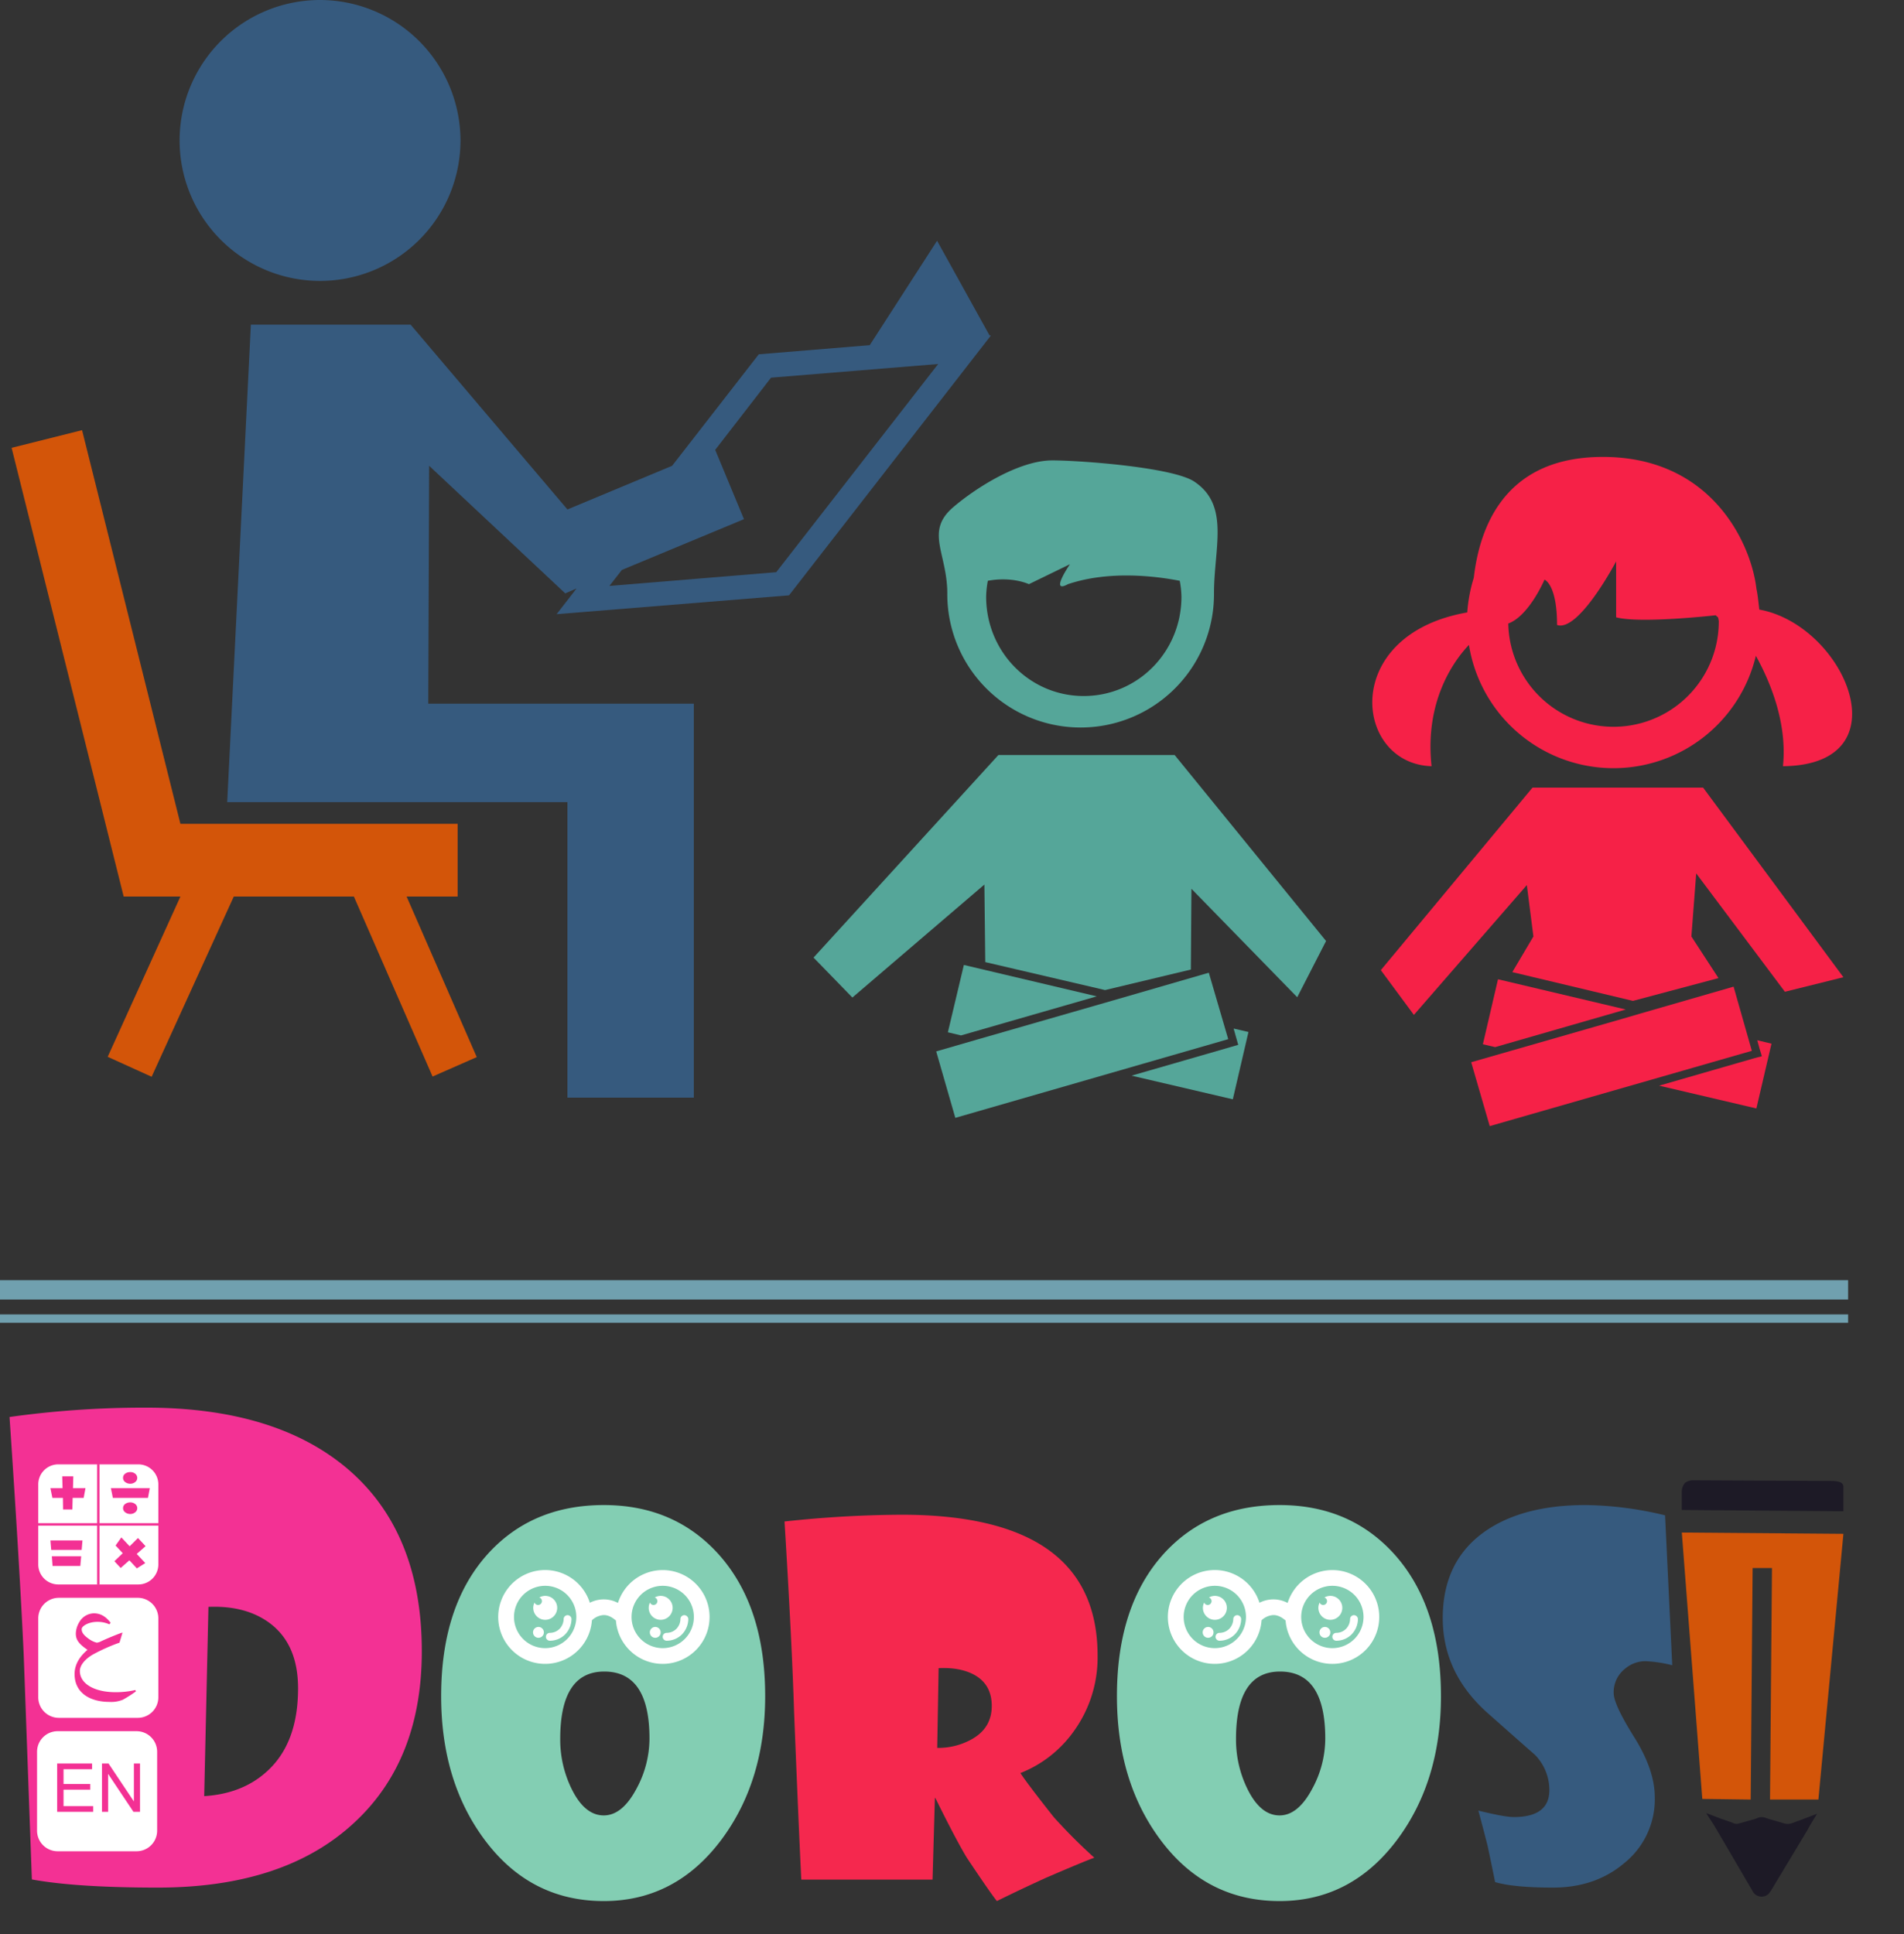 <svg xmlns="http://www.w3.org/2000/svg" xmlns:xlink="http://www.w3.org/1999/xlink" width="787.074" height="799.357" viewBox="0 0 787.074 799.357">
  <rect x="0" y="0" width="787.074" height="799.357" fill="#333333" stroke="none"/>
  <defs>
    <clipPath id="clip-path">
      <rect id="Rectangle_7" data-name="Rectangle 7" width="782.272" height="543.245" transform="translate(3263.076 524.698)" fill="none"/>
    </clipPath>
  </defs>
  <g id="dorosi_logo" transform="translate(-3258.274 -524.698)">
    <g id="Group_10" data-name="Group 10">
      <g id="Group_9" data-name="Group 9">
        <g id="Group_8" data-name="Group 8" clip-path="url(#clip-path)">
          <path id="Path_32" data-name="Path 32" d="M3850.051,841.38c-3.047-27.946,10.262-44.7,15.452-50.128a60.514,60.514,0,0,0,118.609,4.5c4.83,8.722,13.19,26.528,11.2,45.632,50.582-.482,25.562-58.369-9.779-64.737-.362-2.957-.6-5.884-1.207-8.721-2.113-18.259-18.5-55.411-65.431-54.355-40.411.936-49.254,31.478-51.4,49.978a62.48,62.48,0,0,0-2.686,14.275c-52.725,9.206-46.81,62.595-14.759,63.56Zm46.689-77.11s5.191,1.872,5.191,18.741c8.964,3.079,24.417-26.286,24.417-26.286v23.118c10.018,2.686,41.135-.845,41.135-.845l1.057.936c0,.483.241,1.086.241,1.538a43.509,43.509,0,0,1-87.01.937c8.6-3.169,14.969-18.139,14.969-18.139Zm0,0" fill="#f62147"/>
        </g>
      </g>
      <path id="Path_33" data-name="Path 33" d="M3938.722,850.223h-46.931l-62.715,75.451,13.672,18.5,46.689-53.661,2.716,21.247-8.722,14.728,49.858,11.891,35.372-9.416-11.2-17.2,1.991-26.075,36.669,48.921L4020.3,928.6l-58.005-78.378Zm0,0" fill="#f62147"/>
      <path id="Path_34" data-name="Path 34" d="M3874.1,990.139l108.348-31.116-7.545-26.528L3936.94,943.45l-8.48,2.475-62.02,17.807Zm99.107,51.066" fill="#f62147"/>
      <path id="Path_35" data-name="Path 35" d="M3877.515,929.446l-6.247,26.861,5.07,1.177,53.993-15.543Zm0,0" fill="#f62147"/>
      <path id="Path_36" data-name="Path 36" d="M3944.124,973.419l40.2,9.417,6.247-26.77-5.885-1.418.935,3.44.966,3.169-3.2.845Zm50.372,350.636" fill="#f62147"/>
      <path id="Path_37" data-name="Path 37" d="M3653.185,986.728,3766,954.2l-8.029-27.465L3718.5,938.169l-56.136,16.146-17.082,4.95Zm246.715,53.345" fill="#55a699"/>
      <path id="Path_38" data-name="Path 38" d="M3774.36,951.236l-6.126-1.418.965,3.441.936,3.29-3.2.935-40.9,11.8,41.861,9.777Zm0,0" fill="#55a699"/>
      <path id="Path_39" data-name="Path 39" d="M3656.717,923.531l-6.609,27.827,5.432,1.3,56.106-16.147Zm0,0" fill="#55a699"/>
      <path id="Path_40" data-name="Path 40" d="M3649.866,770.034a55.125,55.125,0,1,0,110.249,0c0-18.983,6.609-36.306-8.029-46.205-8.721-6.006-47.382-8.843-58.821-8.843-13.551,0-31.237,11.076-40.8,19.224-12.012,10.14-2.595,18.984-2.595,35.824Zm16.75-5.281c10.141-1.9,16.992,1.389,16.992,1.389l16.961-8.241s-8.6,12.5-.815,8.241c17.2-5.766,36.428-3.291,46.205-1.389a39.114,39.114,0,0,1,.7,6.58c0,22.754-18.017,41.044-40.411,41.044-22.3,0-40.321-18.29-40.321-41.044a39.215,39.215,0,0,1,.694-6.58Zm0,0" fill="#55a699"/>
      <path id="Path_41" data-name="Path 41" d="M3806.441,913.631l-62.594-76.868h-72.855l-76.416,83.72,16.055,16.509L3665.2,890.3l.362,32.052,49.526,11.558,35.462-8.481.241-33.379,43.731,44.818Zm0,0" fill="#55a699"/>
      <path id="Path_42" data-name="Path 42" d="M3448.625,582.705a58.052,58.052,0,1,1-58.1-58.006,58.148,58.148,0,0,1,58.1,58.006Zm-5,0" fill="#365a7e"/>
      <path id="Path_43" data-name="Path 43" d="M3332.852,895.252,3302.793,961.5l18.169,8.239,33.952-74.485h49.647l32.534,74.395,18.259-8.029-29-66.366h21.1V865.193H3332.852l-40.652-162.7-29.124,7.3L3309.4,895.252Zm0,0" fill="#d35509"/>
      <path id="Path_44" data-name="Path 44" d="M3361.976,658.88,3352.2,856.229h140.64v122.14h52.242V815.547H3435.315l.362-98.328,56.346,52.815v-.121l4.588-1.991-8.24,10.623,96.065-7.786,83.477-107.412h-.573l-21.7-39.143-27.827,43.156-45.873,3.774-35.825,46.085-43.278,18.047-64.827-76.386Zm153.377,101.376,50.461-20.975-11.891-28.642,23.087-29.847,69.083-5.644-66.94,86.044-68.961,5.674Zm0,0" fill="#365a7e"/>
      <rect id="Rectangle_8" data-name="Rectangle 8" width="763.975" height="8.022" transform="translate(3258.274 1053.804)" fill="#70a0af"/>
    </g>
    <path id="Path_109" data-name="Path 109" d="M98.981-130.541a54.168,54.168,0,0,0-11.067-1.68,13.091,13.091,0,0,0-8.5,3.162,12.366,12.366,0,0,0-4.644,9.98q0,4.743,8.5,18.281t8.5,24.9A33.818,33.818,0,0,1,79.217-48.82Q67.261-38.642,49.671-38.642q-16.206,0-23.914-2.273-.889-4.546-3.063-14.822-1.383-5.534-3.854-14.724,10.87,2.668,14.625,2.668,14.724,0,14.724-11.166A20.854,20.854,0,0,0,42.26-93.485q-9.684-8.5-19.368-17.1-18.775-16.6-18.775-39.428,0-23.815,17.787-36.068,15.514-10.672,41.305-10.672A145.564,145.564,0,0,1,96.016-192.5Z" transform="translate(3850.562 1343.511)" fill="#365a7e"/>
    <path id="Path_110" data-name="Path 110" d="M138.308-120.041q0,35.1-18.1,59.364Q101.218-35.32,71.586-35.32q-30.527,0-49.42-25.555-17.8-24.064-17.8-59.165,0-37.488,19.39-58.867,18.3-20.086,47.829-20.086,29.036,0,47.332,20.186Q138.308-157.329,138.308-120.041Zm-47.829,17.5q0-27.643-18.694-27.643-18.2,0-18.2,27.842a46.218,46.218,0,0,0,4.773,20.782Q63.73-70.72,71.586-70.72q7.657,0,13.523-11.037A43.537,43.537,0,0,0,90.479-102.54Z" transform="translate(3436.272 1345.757)" fill="#83ceb3"/>
    <path id="Path_111" data-name="Path 111" d="M138.308-120.041q0,35.1-18.1,59.364Q101.218-35.32,71.586-35.32q-30.527,0-49.42-25.555-17.8-24.064-17.8-59.165,0-37.488,19.39-58.867,18.3-20.086,47.829-20.086,29.036,0,47.332,20.186Q138.308-157.329,138.308-120.041Zm-47.829,17.5q0-27.643-18.694-27.643-18.2,0-18.2,27.842a46.218,46.218,0,0,0,4.773,20.782Q63.73-70.72,71.586-70.72q7.657,0,13.523-11.037A43.537,43.537,0,0,0,90.479-102.54Z" transform="translate(3715.629 1345.757)" fill="#83ceb3"/>
    <path id="Path_112" data-name="Path 112" d="M134.53-137.048a52.123,52.123,0,0,1-9.925,31.414,49.287,49.287,0,0,1-21.971,17.153q2.795,4.336,13.78,18.213A224.453,224.453,0,0,0,133.181-53.5q-4.529,1.638-19.947,8.287Q102.441-40.3,92.9-35.578,90.107-39.047,80.471-53.5,76.038-60.825,67.462-78.17h-.193l-.964,33.727H12.053q-1.06-21.007-2.987-69.285Q8.2-142.155,5.115-192.456a464.463,464.463,0,0,1,48.374-2.795Q134.53-195.251,134.53-137.048ZM90.782-116.233q0-9.154-7.709-13.105-5.685-2.891-14.262-2.505l-.578,32.956a28.316,28.316,0,0,0,14.262-3.565Q90.782-107.079,90.782-116.233Z" transform="translate(3577.465 1346.014)" fill="#f5284e"/>
    <path id="Path_113" data-name="Path 113" d="M175.538-94.319q0,45.039-27.946,70.864Q118.772,3.369,66.373,3.369,32.687,3.369,14.347,0L10.979-92.7q-1.622-35.682-5.864-98.436A399.471,399.471,0,0,1,61.632-195q52.524,0,82.217,24.453Q175.538-144.348,175.538-94.319ZM124.386-78.974q0-18.34-11.852-27.073-9.856-7.236-25.2-6.612L85.586-34.434q15.969-1,26.075-10.355Q124.386-56.392,124.386-78.974Z" transform="translate(3257.101 1301.501)" fill="#f33194"/>
    <rect id="Rectangle_9" data-name="Rectangle 9" width="763.975" height="3.492" transform="translate(3258.274 1067.943)" fill="#70a0af"/>
    <rect id="Rectangle_10" data-name="Rectangle 10" width="0.994" height="0.015" transform="translate(3298.414 1129.926)" fill="#fff"/>
    <rect id="Rectangle_11" data-name="Rectangle 11" height="0.994" transform="translate(3323.73 1154.262)" fill="#fff"/>
    <path id="Path_45" data-name="Path 45" d="M3282.35,1129.94a8.282,8.282,0,0,0-8.258,8.258v16.064h24.322V1129.94Zm10.507,13.866h-4.544l-.135,4.78h-3.837q0-.858-.067-4.78h-4.342l-.825-4.039h5.032L3284,1134.9h4.578l-.135,4.864h5.167Z" fill="#fff"/>
    <path id="Path_46" data-name="Path 46" d="M3315.472,1129.94h-16.064v24.322h24.322V1138.2A8.282,8.282,0,0,0,3315.472,1129.94Zm-5.466,3.861a3.4,3.4,0,0,1,2.129-.665,3.156,3.156,0,0,1,2,.657,2.184,2.184,0,0,1,.875,1.767,2.1,2.1,0,0,1-.866,1.7,3.138,3.138,0,0,1-2.012.69,3.336,3.336,0,0,1-2.1-.69,2.108,2.108,0,0,1-.892-1.734A2.079,2.079,0,0,1,3310.006,1133.8Zm4.141,15.963a3.138,3.138,0,0,1-2.012.69,3.336,3.336,0,0,1-2.1-.69,2.124,2.124,0,0,1-.026-3.442,3.4,3.4,0,0,1,2.129-.664,3.174,3.174,0,0,1,2.02.673,2.14,2.14,0,0,1-.008,3.433Zm5.292-5.958h-14.507l-.824-4.039H3320.2Z" fill="#fff"/>
    <path id="Path_47" data-name="Path 47" d="M3299.408,1155.256v24.308h-.994v-24.308h-24.322v16.065a8.282,8.282,0,0,0,8.258,8.257h33.122a8.282,8.282,0,0,0,8.258-8.257v-16.065Zm-7.931,16.677H3280l-.3-4.005h12.134Zm.555-6.648h-12.588l-.337-3.9h13.262Zm26.3,5.453-3.467,2.2-3.114-3.332-3.584,3.164-2.609-2.794,3.45-3.315-2.962-3.181,2.39-3.35,3.433,3.67,3.45-3.417,3.131,3.366-3.653,3.214Z" fill="#fff"/>
    <path id="Path_48" data-name="Path 48" d="M3315.245,1185.092h-32.668a8.51,8.51,0,0,0-8.485,8.485v32.653a8.51,8.51,0,0,0,8.485,8.485h32.668a8.51,8.51,0,0,0,8.485-8.485v-32.653A8.51,8.51,0,0,0,3315.245,1185.092Zm-6.189,42.133a12.71,12.71,0,0,1-5.512.9c-7.834,0-14.442-3.557-14.442-11.536,0-4.05,2.256-7.391,5.35-9.989-3.481-2.381-4.835-4.051-4.835-6.742a9.675,9.675,0,0,1,1.451-4.732,7.126,7.126,0,0,1,6-3.618c2.835,0,4.964,1.361,6.93,3.9l-.516.649a11.953,11.953,0,0,0-5-1.021c-3.578,0-6.447,1.732-6.447,3,0,1.392.838,2.505,2.805,3.928a9.564,9.564,0,0,0,3.417,1.67,4.384,4.384,0,0,0,1.773-.557c2.9-1.33,5.8-2.536,8.7-3.587l.161.093-1.224,4.051a75.677,75.677,0,0,0-10.962,4.887c-3.255,1.886-5.416,4.422-5.416,6.834,0,5.2,5.932,8.752,14.733,8.752a35.49,35.49,0,0,0,8.221-.9l.225.557A50.982,50.982,0,0,1,3309.056,1227.225Z" fill="#fff"/>
    <path id="Path_49" data-name="Path 49" d="M3314.748,1240.229H3282.08a8.51,8.51,0,0,0-8.485,8.485v32.653a8.51,8.51,0,0,0,8.485,8.485h32.668a8.51,8.51,0,0,0,8.485-8.485v-32.653A8.51,8.51,0,0,0,3314.748,1240.229Zm-17.946,33.324h-14.9v-19.968h14.438v2.357h-11.8v6.116h11.047v2.342h-11.047v6.8H3296.8Zm19.355,0h-2.711l-10.488-15.69v15.69h-2.534v-19.968h2.711l10.488,15.678v-15.678h2.534Z" fill="#fff"/>
    <g id="Group_26" data-name="Group 26" transform="translate(5 -4)">
      <g id="Group_12" data-name="Group 12">
        <g id="Group_11" data-name="Group 11">
          <path id="Path_50" data-name="Path 50" d="M3486.271,1197.922a6.021,6.021,0,0,1-1.691,4.008,5.691,5.691,0,0,1-4.013,1.655,1.626,1.626,0,0,0,0,3.252,8.871,8.871,0,0,0,6.274-2.57,9.269,9.269,0,0,0,2.679-6.422,1.667,1.667,0,0,0-1.655-1.575A1.637,1.637,0,0,0,3486.271,1197.922Z" fill="#fff"/>
          <circle id="Ellipse_5" data-name="Ellipse 5" cx="2.247" cy="2.247" r="2.247" transform="translate(3473.61 1201.136)" fill="#fff"/>
          <path id="Path_51" data-name="Path 51" d="M3534.555,1197.938a5.975,5.975,0,0,1-1.687,3.992,5.712,5.712,0,0,1-4.019,1.655,1.626,1.626,0,0,0,0,3.252,8.894,8.894,0,0,0,6.279-2.57,9.275,9.275,0,0,0,2.677-6.422,1.7,1.7,0,0,0-1.669-1.578A1.627,1.627,0,0,0,3534.555,1197.938Z" fill="#fff"/>
          <circle id="Ellipse_6" data-name="Ellipse 6" cx="2.247" cy="2.247" r="2.247" transform="translate(3521.892 1201.136)" fill="#fff"/>
          <path id="Path_52" data-name="Path 52" d="M3527.221,1177.637a19.416,19.416,0,0,0-18.493,13.581,12.592,12.592,0,0,0-6.562-1.455,12.86,12.86,0,0,0-5.068,1.375,19.391,19.391,0,1,0,.863,7.244,7.743,7.743,0,0,1,4.6-2.134c1.74-.129,3.507.658,5.324,2.236a19.384,19.384,0,1,0,19.331-20.847Zm-48.589,32.263a12.881,12.881,0,1,1,12.885-12.879A12.9,12.9,0,0,1,3478.632,1209.9Zm48.589,0a12.881,12.881,0,1,1,12.885-12.879A12.891,12.891,0,0,1,3527.221,1209.9Z" fill="#fff"/>
        </g>
      </g>
      <path id="Path_53" data-name="Path 53" d="M3526.385,1188.293a4.892,4.892,0,0,0-2.45.673,1.587,1.587,0,1,1-1.973,2.1,4.9,4.9,0,0,0-.526,2.179,4.949,4.949,0,1,0,4.949-4.949Z" fill="#fff"/>
      <path id="Path_54" data-name="Path 54" d="M3478.658,1188.293a4.9,4.9,0,0,0-2.451.673,1.587,1.587,0,1,1-1.972,2.1,4.883,4.883,0,0,0-.526,2.179,4.949,4.949,0,1,0,4.949-4.949Z" fill="#fff"/>
    </g>
    <g id="Group_27" data-name="Group 27" transform="translate(5 -4)">
      <g id="Group_14" data-name="Group 14">
        <g id="Group_13" data-name="Group 13">
          <path id="Path_55" data-name="Path 55" d="M3763.09,1197.922a6.022,6.022,0,0,1-1.69,4.008,5.691,5.691,0,0,1-4.014,1.655,1.626,1.626,0,0,0,0,3.252,8.87,8.87,0,0,0,6.274-2.57,9.263,9.263,0,0,0,2.679-6.422,1.667,1.667,0,0,0-1.654-1.575A1.637,1.637,0,0,0,3763.09,1197.922Z" fill="#fff"/>
          <circle id="Ellipse_7" data-name="Ellipse 7" cx="2.247" cy="2.247" r="2.247" transform="translate(3750.43 1201.136)" fill="#fff"/>
          <path id="Path_56" data-name="Path 56" d="M3811.375,1197.938a5.976,5.976,0,0,1-1.688,3.992,5.711,5.711,0,0,1-4.019,1.655,1.626,1.626,0,0,0,0,3.252,8.894,8.894,0,0,0,6.279-2.57,9.267,9.267,0,0,0,2.677-6.422,1.7,1.7,0,0,0-1.668-1.578A1.626,1.626,0,0,0,3811.375,1197.938Z" fill="#fff"/>
          <circle id="Ellipse_8" data-name="Ellipse 8" cx="2.247" cy="2.247" r="2.247" transform="translate(3798.712 1201.136)" fill="#fff"/>
          <path id="Path_57" data-name="Path 57" d="M3804.041,1177.637a19.415,19.415,0,0,0-18.493,13.581,12.594,12.594,0,0,0-6.562-1.455,12.864,12.864,0,0,0-5.069,1.375,19.391,19.391,0,1,0,.863,7.244,7.747,7.747,0,0,1,4.606-2.134c1.74-.129,3.507.658,5.323,2.236a19.384,19.384,0,1,0,19.332-20.847Zm-48.589,32.263a12.881,12.881,0,1,1,12.885-12.879A12.9,12.9,0,0,1,3755.452,1209.9Zm48.589,0a12.881,12.881,0,1,1,12.884-12.879A12.891,12.891,0,0,1,3804.041,1209.9Z" fill="#fff"/>
        </g>
      </g>
      <path id="Path_58" data-name="Path 58" d="M3803.205,1188.293a4.9,4.9,0,0,0-2.451.673,1.587,1.587,0,1,1-1.973,2.1,4.9,4.9,0,0,0-.526,2.179,4.95,4.95,0,1,0,4.95-4.949Z" fill="#fff"/>
      <path id="Path_59" data-name="Path 59" d="M3755.477,1188.293a4.892,4.892,0,0,0-2.45.673,1.587,1.587,0,1,1-1.973,2.1,4.9,4.9,0,0,0-.526,2.179,4.949,4.949,0,1,0,4.949-4.949Z" fill="#fff"/>
    </g>
    <path id="Path_60" data-name="Path 60" d="M3966.508,1278.611l1.6,2.663,14.665,25.061a4.177,4.177,0,0,0,6.656,1.065c.278-.266.534-.8.812-1.065l14.921-24.794,1.332-2.4,1.6-2.662,1.329-2.136-5.591,2.136-5.069,1.864a5.437,5.437,0,0,1-2.93,0l-6.4-1.864-1.6-.533a4.463,4.463,0,0,0-2.663,0l-1.332.533-6.667,1.864a3.147,3.147,0,0,1-2.663-.266l-5.335-1.865-5.592-2.135,1.332,2.135Z" fill="#1d1a26" fill-rule="evenodd"/>
    <path id="Path_61" data-name="Path 61" d="M3953.5,1158.122l8.472,110.092,20,.267.8-95.7h8l-.809,95.7h20l10.338-109.826Z" fill="#d35509" fill-rule="evenodd"/>
    <path id="Path_62" data-name="Path 62" d="M4014.44,1136.8l-56.416-.267a5.7,5.7,0,0,0-3.194,1.066,5.535,5.535,0,0,0-1.332,3.195v8l66.8.531V1139.2c0-2.4-3.461-2.4-5.858-2.4Z" fill="#1d1a26" fill-rule="evenodd"/>
  </g>
</svg>
